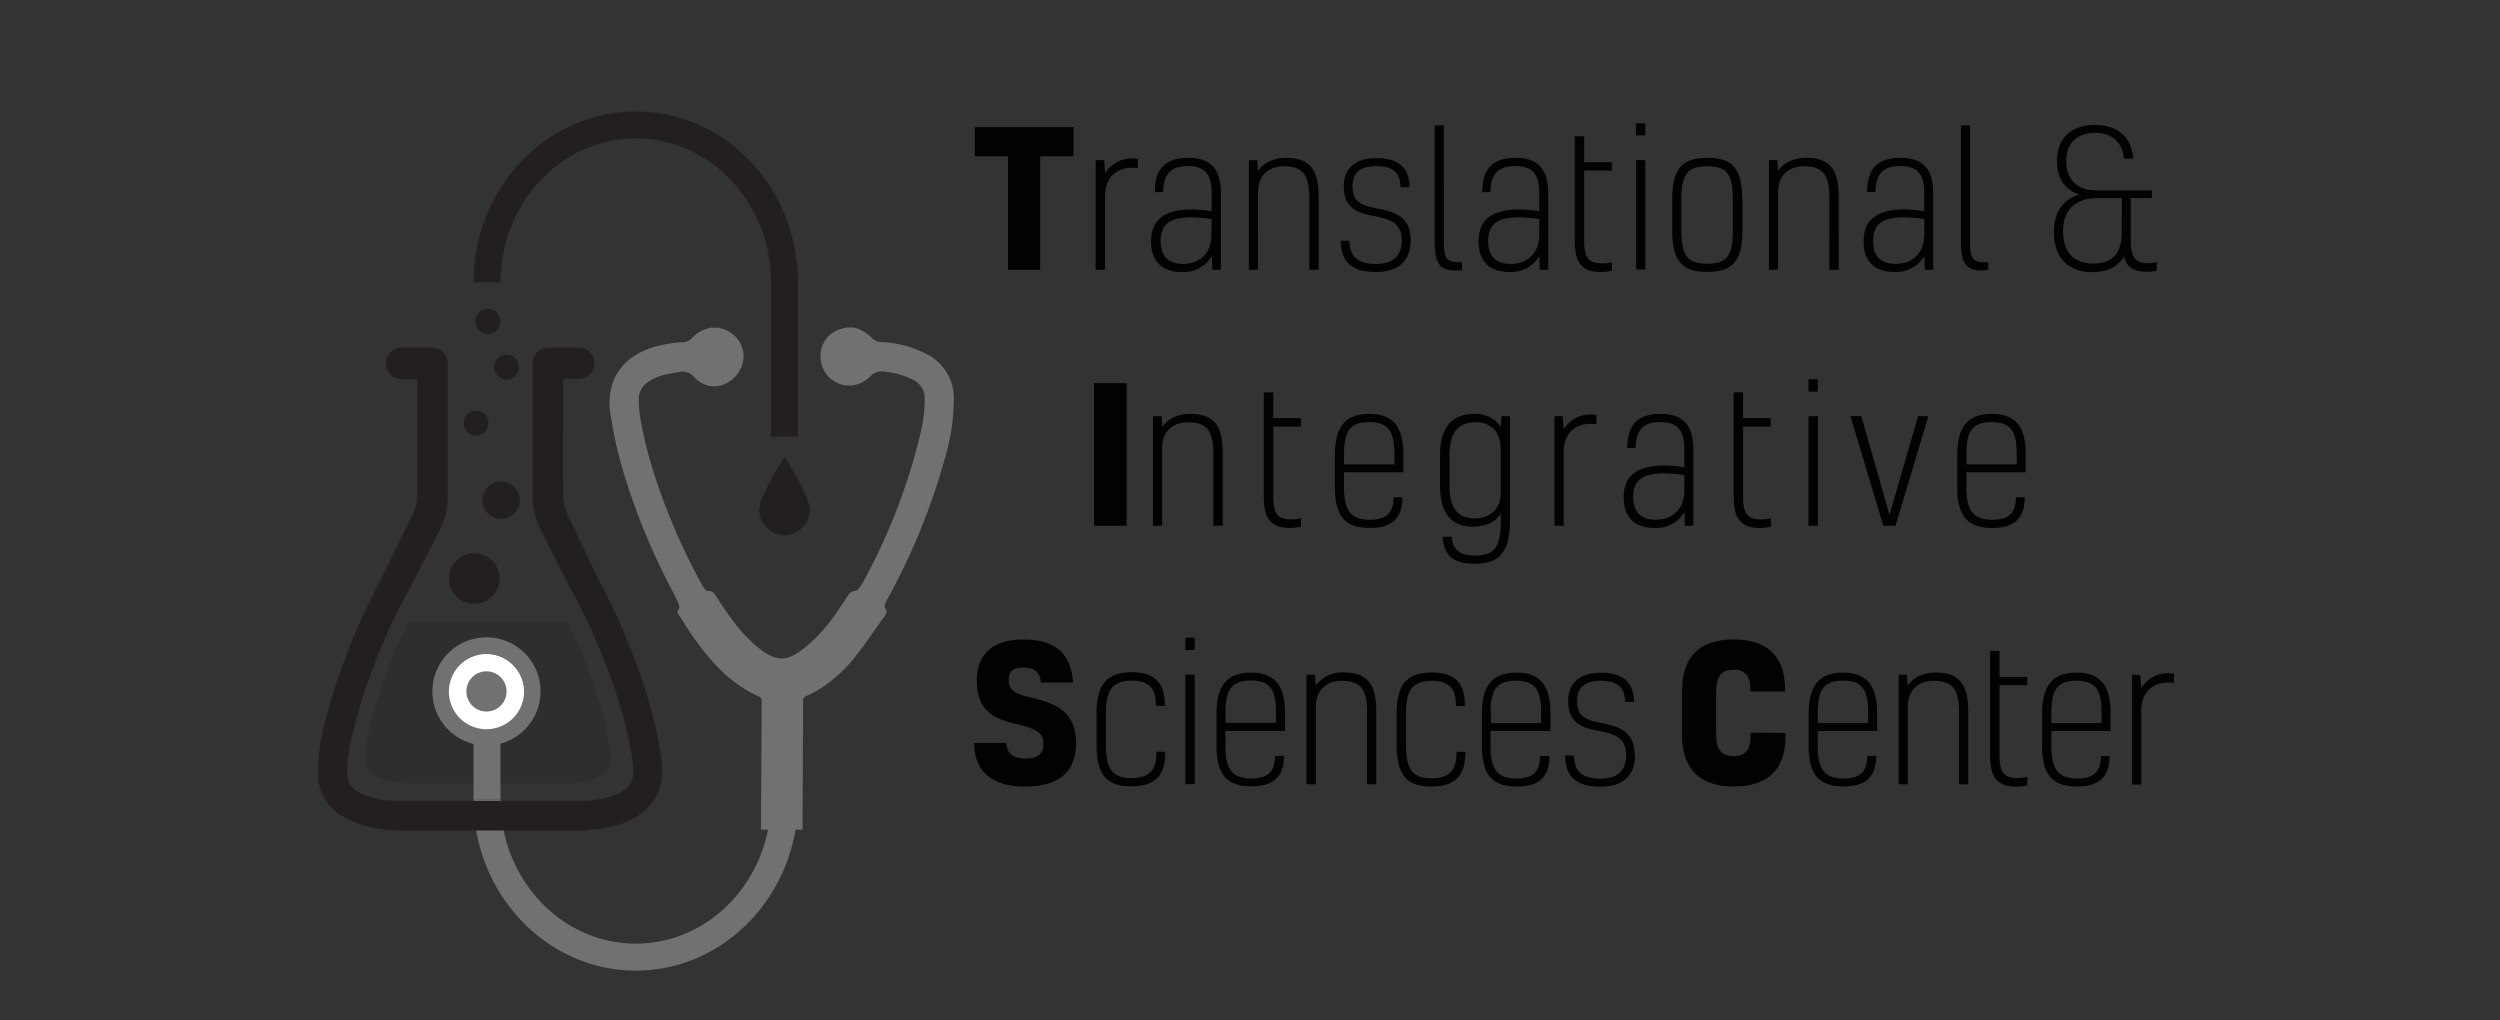 <svg id="Layer_1" data-name="Layer 1" xmlns="http://www.w3.org/2000/svg" viewBox="0 0 532.09 217.17"><rect x="0" y="0" width="532.09" height="217.17" fill="#333333" stroke="none"/><defs><style>.cls-1,.cls-4{fill:#231f20;}.cls-1{opacity:0.21;}.cls-2{fill:#fff;}.cls-3{fill:#727172;}.cls-5{fill:#020202;}</style></defs><title>TISC logo</title><path class="cls-1" d="M127.35,148.68a102.58,102.58,0,0,0-6.48-16.1H86.79A104.18,104.18,0,0,0,78.64,155a27.44,27.44,0,0,0-.82,6.64,3.74,3.74,0,0,0,2.09,3.5A15.28,15.28,0,0,0,85,166.69a4,4,0,0,0,1,0v.09h35.71v-.06a2.77,2.77,0,0,0,.85,0,13.3,13.3,0,0,0,5.5-1.71,3.67,3.67,0,0,0,1.87-3,18.42,18.42,0,0,0-.15-3A71.78,71.78,0,0,0,127.35,148.68Z"/><circle class="cls-2" cx="103.39" cy="147.38" r="8.27"/><circle class="cls-3" cx="103.54" cy="147.16" r="4.28"/><path class="cls-3" d="M103.54,158.67a11.51,11.51,0,1,1,11.51-11.51A11.52,11.52,0,0,1,103.54,158.67Zm0-19.47a8,8,0,1,0,8,8A8,8,0,0,0,103.54,139.2Z"/><path class="cls-3" d="M197.31,75.42a22.6,22.6,0,0,0-9.59-2.61,3.06,3.06,0,0,1-2.07-.79,8.45,8.45,0,0,0-3.94-2.33h-1.63l-.9.28a5.9,5.9,0,0,0-4.49,6.57,6.07,6.07,0,0,0,9.69,4.3,5,5,0,0,0,.79-.66,3.45,3.45,0,0,1,3.21-1.08,17.75,17.75,0,0,1,6,1.76,4.36,4.36,0,0,1,2.43,4.08,31.13,31.13,0,0,1-1,7.74,128,128,0,0,1-12,31c-.28.52-.61,1-.94,1.5a1.32,1.32,0,0,1-1.16.61,1.81,1.81,0,0,0-1.11.81c-1.07,1.5-2,3.08-3.12,4.56a31.25,31.25,0,0,1-7.15,7.41c-3,2.1-4.95,2.07-8,0a30.14,30.14,0,0,1-6.68-6.94c-1.2-1.59-2.27-3.27-3.39-4.93-.37-.55-.7-1-1.51-.89-.2,0-.5-.18-.66-.36a5.55,5.55,0,0,1-.68-1,131.38,131.38,0,0,1-10.42-24.34,82.78,82.78,0,0,1-2.84-12,21.07,21.07,0,0,1-.18-3.46,4.3,4.3,0,0,1,2.18-3.49c1.93-1.31,4.17-1.61,6.41-2a3.4,3.4,0,0,1,3.28,1.19,5.59,5.59,0,0,0,6.49,1.36,6.67,6.67,0,0,0,3.93-6.17,6.22,6.22,0,0,0-4.92-5.65c-.14,0-.26-.1-.39-.15h-1.78a1.73,1.73,0,0,1-.31.14,6.81,6.81,0,0,0-3.58,2.07,2.58,2.58,0,0,1-1.93.9A26.13,26.13,0,0,0,138.7,74c-3.58,1.24-6.49,3.26-8.07,6.86a13.89,13.89,0,0,0-.61,7.76,88.1,88.1,0,0,0,3.15,13.4,140,140,0,0,0,10.15,24.14c.43.83.82,1.68,1.17,2.54.11.28.15.79,0,.94-.45.43-.3.79-.06,1.18,1,1.51,1.9,3,2.94,4.51,3.8,5.42,8.11,10.29,14.35,13a1,1,0,0,1,.39.75q-.06,13.76-.16,27.5h8.85q.08-13.66.12-27.34a1.06,1.06,0,0,1,.75-1.14,25.86,25.86,0,0,0,3.12-1.66,30.81,30.81,0,0,0,7.5-7c2.1-2.69,4-5.54,6-8.33.36-.51.65-1,.08-1.66-.16-.17-.09-.62,0-.9a6.54,6.54,0,0,1,.55-1.13,138.07,138.07,0,0,0,12.28-30.23A43.67,43.67,0,0,0,203,84.91,10.34,10.34,0,0,0,197.31,75.42Z"/><path class="cls-3" d="M135.32,206.59c-19,0-34.54-16.33-34.54-36.4h5.75c0,16.9,12.91,30.65,28.79,30.65s28.79-13.75,28.79-30.65h5.74C169.85,190.26,154.36,206.59,135.32,206.59Z"/><rect class="cls-3" x="100.78" y="156.9" width="5.74" height="13.29"/><path class="cls-4" d="M140.67,160.85a89.27,89.27,0,0,0-3.14-13.4,139.33,139.33,0,0,0-9.74-23.33s-4.67-9.74-7-14.62a9.93,9.93,0,0,1-.93-4c-.08-7.84,0-15.69,0-23.53V80.67c1.13,0,2.11,0,3.1,0a3.35,3.35,0,1,0,0-6.69c-2,0-3.9,0-5.85,0-2.49,0-3.77,1.32-3.77,3.9,0,9.21,0,18.42,0,27.63a15.21,15.21,0,0,0,1.58,6.86c1.87,3.82,6.21,12.36,6.39,12.68a131.05,131.05,0,0,1,10.41,24.34,81.2,81.2,0,0,1,2.84,12,21.07,21.07,0,0,1,.19,3.46,4.34,4.34,0,0,1-2.19,3.49c-1.93,1.31-4.17,1.61-6.41,2a3.76,3.76,0,0,1-1,.05v.06H83.46v-.1a4,4,0,0,1-1.14,0,17.56,17.56,0,0,1-6-1.75,4.36,4.36,0,0,1-2.43-4.08,31.5,31.5,0,0,1,1-7.74,127.21,127.21,0,0,1,12-31c.27-.52,5-9.57,6.85-13.4a13.8,13.8,0,0,0,1.55-6q0-14.4,0-28.79A3.3,3.3,0,0,0,91.78,74c-2,0-4,0-6,0a3.36,3.36,0,1,0,0,6.7c1,0,2,0,3,0v1.41c0,7.78,0,15.55,0,23.33a9,9,0,0,1-1,4.12q-3.49,7.16-7,14.3h0A138.36,138.36,0,0,0,69.56,152.2a43.68,43.68,0,0,0-1.87,12.35A10.34,10.34,0,0,0,73.38,174a22.48,22.48,0,0,0,9.59,2.6,4.78,4.78,0,0,1,1,.17h40.53a3.35,3.35,0,0,1,.79-.15,26.56,26.56,0,0,0,6.74-1.19c3.57-1.24,6.48-3.26,8.06-6.86C141.18,166.09,141,163.47,140.67,160.85Z"/><circle class="cls-4" cx="100.96" cy="123.14" r="5.38"/><path class="cls-4" d="M172.36,108.52a5.38,5.38,0,0,1-10.76,0c0-3,5.38-11.31,5.38-11.31S172.36,105.55,172.36,108.52Z"/><circle class="cls-4" cx="106.64" cy="106.47" r="3.98"/><circle class="cls-4" cx="101.33" cy="90.07" r="2.66"/><circle class="cls-4" cx="107.82" cy="78.14" r="2.66"/><circle class="cls-4" cx="103.84" cy="68.4" r="2.66"/><path class="cls-4" d="M169.85,60.11h-5.74c0-16.9-12.92-30.65-28.79-30.65s-28.79,13.75-28.79,30.65h-5.75c0-20.07,15.5-36.39,34.54-36.39S169.85,40,169.85,60.11Z"/><rect class="cls-4" x="164.11" y="59.95" width="5.74" height="32.99"/><path class="cls-5" d="M214.53,57.41V33.24h-7.05V27.07h21v6.17h-7.09V57.41ZM235,34.08l.2,2.83A6.59,6.59,0,0,1,241,33.72a9.31,9.31,0,0,1,1.16.08v2a10.9,10.9,0,0,0-1.28-.08c-3.26,0-5.69,2.07-5.69,6V57.41h-2V34.08ZM258,57.41l-.08-2.91a7,7,0,0,1-6.44,3.39c-3.87,0-6.49-2-6.49-6.49s2.62-6.81,8.67-6.81a31,31,0,0,1,4.22.36v-3.9c0-4-1.51-5.7-5-5.7-3.31,0-5.3,1.28-5.3,5.54h-1.79c0-4.9,2.15-7.29,7.13-7.29,4.46,0,6.93,2.11,6.93,7.45V57.41Zm-.12-10.79a33.83,33.83,0,0,0-4.33-.36c-4.82,0-6.53,1.71-6.53,5.06,0,3.14,1.55,4.85,4.81,4.85s6-2,6-6.21Zm9.72-12.54.16,2.31c1.11-1.67,3.19-2.79,6.05-2.79,5.38,0,6.85,3.07,6.85,8.36V57.41h-2V42.08c0-4.62-1.2-6.69-5.38-6.69-3.22,0-5.53,1.91-5.53,5.5V57.41h-1.95V34.08Zm32.65,17c0,4.22-2.35,6.81-7.45,6.81-4.93,0-7.44-2.07-7.44-6.65h1.87c0,3.06,1.47,4.93,5.57,4.93,3.63,0,5.54-1.63,5.54-5,0-3.82-2.59-4.54-6.09-5.22S286,44.23,286,39.65c0-3.54,2.15-6,7-6s7,2.27,7,6.21H298.1c-.12-2.94-1.43-4.5-5.14-4.5s-5.09,1.64-5.09,4.26c0,3.35,1.79,4.06,5,4.7C296.59,45,300.25,46,300.25,51.08Zm10.91,6.41c-5,.52-5.81-1.44-5.81-6.57V26.67h1.95V51.08c0,4.26.55,4.78,3.86,4.74Zm16.56-.08-.08-2.91a7,7,0,0,1-6.45,3.39c-3.86,0-6.49-2-6.49-6.49s2.63-6.81,8.68-6.81a31,31,0,0,1,4.22.36v-3.9c0-4-1.51-5.7-5.05-5.7-3.31,0-5.3,1.28-5.3,5.54h-1.79c0-4.9,2.15-7.29,7.13-7.29,4.46,0,6.92,2.11,6.92,7.45V57.41Zm-.12-10.79a33.83,33.83,0,0,0-4.34-.36c-4.81,0-6.53,1.71-6.53,5.06,0,3.14,1.56,4.85,4.82,4.85s6.05-2,6.05-6.21Zm15.49,9.2v1.79a10.11,10.11,0,0,1-2.35.28c-4.22,0-5.57-2.15-5.57-6.73V29h2v5.54h5.89v1.75h-5.89V51.16c0,4,1.15,4.89,3.9,4.89A10.53,10.53,0,0,0,343.09,55.82Zm7.09-27h-2V26.24h2Zm0,28.55h-1.95V34.08h1.95Zm20.66-15v6.69c0,6.77-2.31,8.8-7.44,8.8s-7.49-2-7.49-8.8V42.4c0-6.77,2.31-8.8,7.49-8.8S370.8,35.63,370.8,42.4ZM357.86,49c0,5.53,1.32,7.12,5.5,7.12s5.45-1.59,5.45-7.12V42.48c0-5.49-1.31-7.09-5.45-7.09s-5.5,1.6-5.5,7.09Zm20.43-14.93.16,2.31c1.11-1.67,3.18-2.79,6.05-2.79,5.37,0,6.85,3.07,6.85,8.36V57.41h-2V42.08c0-4.62-1.2-6.69-5.38-6.69-3.22,0-5.53,1.91-5.53,5.5V57.41h-1.95V34.08Zm31.37,23.33-.08-2.91a7,7,0,0,1-6.45,3.39c-3.86,0-6.49-2-6.49-6.49s2.63-6.81,8.68-6.81a31,31,0,0,1,4.22.36v-3.9c0-4-1.51-5.7-5.05-5.7-3.31,0-5.3,1.28-5.3,5.54H397.4c0-4.9,2.15-7.29,7.13-7.29,4.46,0,6.92,2.11,6.92,7.45V57.41Zm-.12-10.79a33.83,33.83,0,0,0-4.34-.36c-4.81,0-6.53,1.71-6.53,5.06,0,3.14,1.56,4.85,4.82,4.85s6.05-2,6.05-6.21Zm13.62,10.87c-5,.52-5.81-1.44-5.81-6.57V26.67h1.95V51.08c0,4.26.56,4.78,3.86,4.74ZM453.5,42.16V51c0,4,1.07,5,3.7,5a7.79,7.79,0,0,0,1.83-.19v1.79a8.9,8.9,0,0,1-2.07.24c-3.1,0-4.42-1.16-4.89-3.31-.92,1.87-3.19,3.39-6.73,3.39-5.42,0-8.2-3.35-8.2-8.52,0-4.86,2.62-7.21,5.45-8-3.34-1-4.78-3.74-4.78-7.12,0-5.22,3.39-7.69,8.09-7.69,4.41,0,7.76,2.23,8.12,7.17h-2c-.32-4.06-3.15-5.49-6.13-5.49s-6.14,1.51-6.14,6.05c0,3.22,1.76,6.21,6.41,6.21H458v1.63Zm-1.91,0h-5.18c-3.42,0-7.32,1.43-7.32,7.13,0,3.86,1.91,6.8,6.41,6.8s6.09-2.62,6.09-6.68ZM239.79,111.9h-6.93V81.56h6.93Zm7.45-23.33.16,2.31c1.11-1.68,3.18-2.79,6-2.79,5.37,0,6.84,3.06,6.84,8.36V111.9h-2V96.57c0-4.62-1.19-6.69-5.37-6.69-3.23,0-5.53,1.91-5.53,5.49V111.9h-1.95V88.57ZM276.9,110.3v1.79a10.18,10.18,0,0,1-2.35.28c-4.22,0-5.57-2.15-5.57-6.72V83.51h2V89h5.89V90.8H271v14.85c0,4,1.15,4.89,3.9,4.89A9.83,9.83,0,0,0,276.9,110.3Zm21.58-4.46c0,4.38-2.15,6.53-6.89,6.53-5.18,0-7.48-2.35-7.48-8.68V96.93c0-6.37,2.42-8.84,7.36-8.84s7.21,2.67,7.21,8.52v3.9H286.06v3.22c0,4.78,1.35,6.89,5.49,6.89,3.7,0,5-1.59,5.06-4.78Zm-12.42-9v2h10.71V96.61c0-4.58-1.12-6.77-5.3-6.77S286.06,91.75,286.06,96.81Zm33.36,14.09v-1.59c-1.19,1.87-3.26,2.74-6,2.74-4.78,0-6.93-3.14-6.93-8.83V96.81c0-6.49,3.19-8.72,7.21-8.72a6.53,6.53,0,0,1,5.73,2.75l.12-2.27h1.83V110.7c0,7.13-2.47,9.28-7.6,9.28-4.5,0-6.53-1.79-6.73-5.74H309c.16,2.51,1.39,4,4.9,4C318.19,118.27,319.42,116.23,319.42,110.9Zm-10.91-7.6c0,4.61,1.6,7,5.38,7,3.26,0,5.53-2,5.53-5.53V96c0-4.58-2.39-6.13-5.41-6.13-3.31,0-5.5,1.79-5.5,7.09ZM332.6,88.57l.2,2.82a6.61,6.61,0,0,1,5.81-3.18,9.31,9.31,0,0,1,1.16.08v2a10.9,10.9,0,0,0-1.28-.08c-3.26,0-5.69,2.07-5.69,6V111.9h-1.95V88.57Zm26,23.33-.08-2.91a7.05,7.05,0,0,1-6.45,3.38c-3.86,0-6.49-2-6.49-6.49s2.63-6.8,8.68-6.8a31.23,31.23,0,0,1,4.22.36V95.53c0-4-1.51-5.69-5.06-5.69-3.3,0-5.29,1.27-5.29,5.53h-1.79c0-4.89,2.15-7.28,7.12-7.28,4.46,0,6.93,2.11,6.93,7.44V111.9Zm-.12-10.79a34,34,0,0,0-4.34-.36c-4.82,0-6.53,1.71-6.53,5,0,3.15,1.55,4.86,4.82,4.86s6.05-2,6.05-6.21Zm18.43,9.19v1.79a10,10,0,0,1-2.34.28c-4.22,0-5.58-2.15-5.58-6.72V83.51h2V89h5.89V90.8H371v14.85c0,4,1.16,4.89,3.9,4.89A9.66,9.66,0,0,0,376.91,110.3Zm10-26.95h-2V80.72h2Zm0,28.55h-2V88.57h2Zm9.24-23.33,6,21,6.09-21h2.19l-7,23.33h-2.59l-7-23.33Zm34.79,17.27c0,4.38-2.15,6.53-6.88,6.53-5.18,0-7.49-2.35-7.49-8.68V96.93c0-6.37,2.43-8.84,7.37-8.84s7.2,2.67,7.2,8.52v3.9H418.52v3.22c0,4.78,1.36,6.89,5.5,6.89,3.7,0,5-1.59,5.05-4.78Zm-12.42-9v2h10.71V96.61c0-4.58-1.11-6.77-5.29-6.77S418.52,91.75,418.52,96.81ZM207.9,144.91c0-5.69,3.42-8.8,9.83-8.8,6.25,0,10.15,2.39,10.67,9.16h-6.85c-.27-2.27-1.27-3.18-3.86-3.18-2.23,0-3,1-3,2.58,0,2,1.11,3,4.26,3.67,4.58,1.11,10.07,2.46,10.07,9.71,0,5.69-2.91,9.35-11,9.35s-10.67-4.41-10.67-9.27h6.85c.08,2,1.07,3.3,4.14,3.3,2.59,0,3.74-1.07,3.74-3.18s-1.31-3.11-5.57-4.1S207.9,151.76,207.9,144.91ZM248,160v.24c0,4.66-2,7.12-7.24,7.12-5.06,0-7.37-2.3-7.37-8.79v-6.77c0-6.49,2.51-8.72,7.52-8.72s7,2.43,7,6.93v.24H246v-.24c0-3.15-1.11-5.14-5.13-5.14s-5.5,1.91-5.5,6.93v6.69c0,4.85,1.16,7.12,5.42,7.12s5.33-2.19,5.33-5.37V160Zm6.29-21.66h-2v-2.62h2Zm0,28.55h-2V143.6h2Zm19-6.05c0,4.38-2.15,6.52-6.88,6.52-5.18,0-7.49-2.34-7.49-8.67V152c0-6.37,2.43-8.84,7.37-8.84s7.2,2.67,7.2,8.52v3.9H260.82v3.23c0,4.77,1.36,6.88,5.5,6.88,3.7,0,5-1.59,5.05-4.77Zm-12.42-9v2h10.71v-2.23c0-4.58-1.11-6.77-5.29-6.77S260.82,146.78,260.82,151.84Zm19-8.24.15,2.31a7,7,0,0,1,6.06-2.79c5.37,0,6.84,3.07,6.84,8.36v15.45h-1.95V151.6c0-4.62-1.19-6.69-5.37-6.69-3.23,0-5.54,1.91-5.54,5.5v16.52h-2V143.6Zm32,16.44v.24c0,4.66-2,7.12-7.25,7.12-5.06,0-7.36-2.3-7.36-8.79v-6.77c0-6.49,2.5-8.72,7.52-8.72s7,2.43,7,6.93v.24h-1.92v-.24c0-3.15-1.11-5.14-5.13-5.14s-5.49,1.91-5.49,6.93v6.69c0,4.85,1.15,7.12,5.41,7.12s5.33-2.19,5.33-5.37V160Zm17.91.84c0,4.38-2.15,6.52-6.88,6.52-5.18,0-7.49-2.34-7.49-8.67V152c0-6.37,2.43-8.84,7.37-8.84s7.2,2.67,7.2,8.52v3.9H317.24v3.23c0,4.77,1.35,6.88,5.5,6.88,3.7,0,5-1.59,5.05-4.77Zm-12.42-9v2H328v-2.23c0-4.58-1.11-6.77-5.29-6.77S317.24,146.78,317.24,151.84Zm30.66,8.76c0,4.22-2.35,6.8-7.45,6.8-4.93,0-7.44-2.06-7.44-6.64h1.87c0,3.06,1.47,4.93,5.57,4.93,3.63,0,5.54-1.63,5.54-5,0-3.82-2.59-4.54-6.09-5.22s-6.25-1.75-6.25-6.33c0-3.54,2.14-6,7-6s7,2.27,7,6.21h-1.87c-.12-2.94-1.44-4.5-5.14-4.5s-5.09,1.64-5.09,4.26c0,3.35,1.79,4.06,5,4.7C344.24,154.55,347.9,155.5,347.9,160.6ZM380,156v.84c0,6.8-3.62,10.54-11,10.54s-11-3.9-11-10.94V147.1c0-7.08,3.51-11,11-11,7.25,0,10.91,3.71,10.91,10.55v.52h-7.37v-.64c0-2.74-1.31-4-3.54-4-2.71,0-3.74,1.48-3.74,4.9v8.72c0,3.34,1,4.78,3.74,4.78,2.31,0,3.5-1.16,3.58-4v-1Zm19.32,4.86c0,4.38-2.15,6.52-6.89,6.52-5.17,0-7.48-2.34-7.48-8.67V152c0-6.37,2.43-8.84,7.36-8.84s7.21,2.67,7.21,8.52v3.9H386.88v3.23c0,4.77,1.35,6.88,5.49,6.88,3.7,0,5-1.59,5.06-4.77Zm-12.42-9v2h10.71v-2.23c0-4.58-1.12-6.77-5.3-6.77S386.88,146.78,386.88,151.84Zm18.95-8.24.16,2.31c1.11-1.67,3.18-2.79,6.05-2.79,5.37,0,6.85,3.07,6.85,8.36v15.45h-1.95V151.6c0-4.62-1.2-6.69-5.38-6.69-3.22,0-5.53,1.91-5.53,5.5v16.52h-1.95V143.6Zm25.64,21.74v1.79a10.21,10.21,0,0,1-2.35.27c-4.22,0-5.57-2.14-5.57-6.72V138.54h2v5.54h5.89v1.75h-5.89v14.85c0,4,1.15,4.89,3.9,4.89A10.53,10.53,0,0,0,431.47,165.34ZM449,160.88c0,4.38-2.15,6.52-6.89,6.52-5.17,0-7.48-2.34-7.48-8.67V152c0-6.37,2.42-8.84,7.36-8.84s7.21,2.67,7.21,8.52v3.9H436.61v3.23c0,4.77,1.35,6.88,5.49,6.88,3.7,0,5-1.59,5.06-4.77Zm-12.42-9v2h10.71v-2.23c0-4.58-1.12-6.77-5.3-6.77S436.61,146.78,436.61,151.84Zm18.95-8.24.2,2.83a6.57,6.57,0,0,1,5.81-3.19,9.31,9.31,0,0,1,1.16.08v2a10.9,10.9,0,0,0-1.28-.08c-3.26,0-5.69,2.07-5.69,6v15.69h-1.95V143.6Z"/></svg>